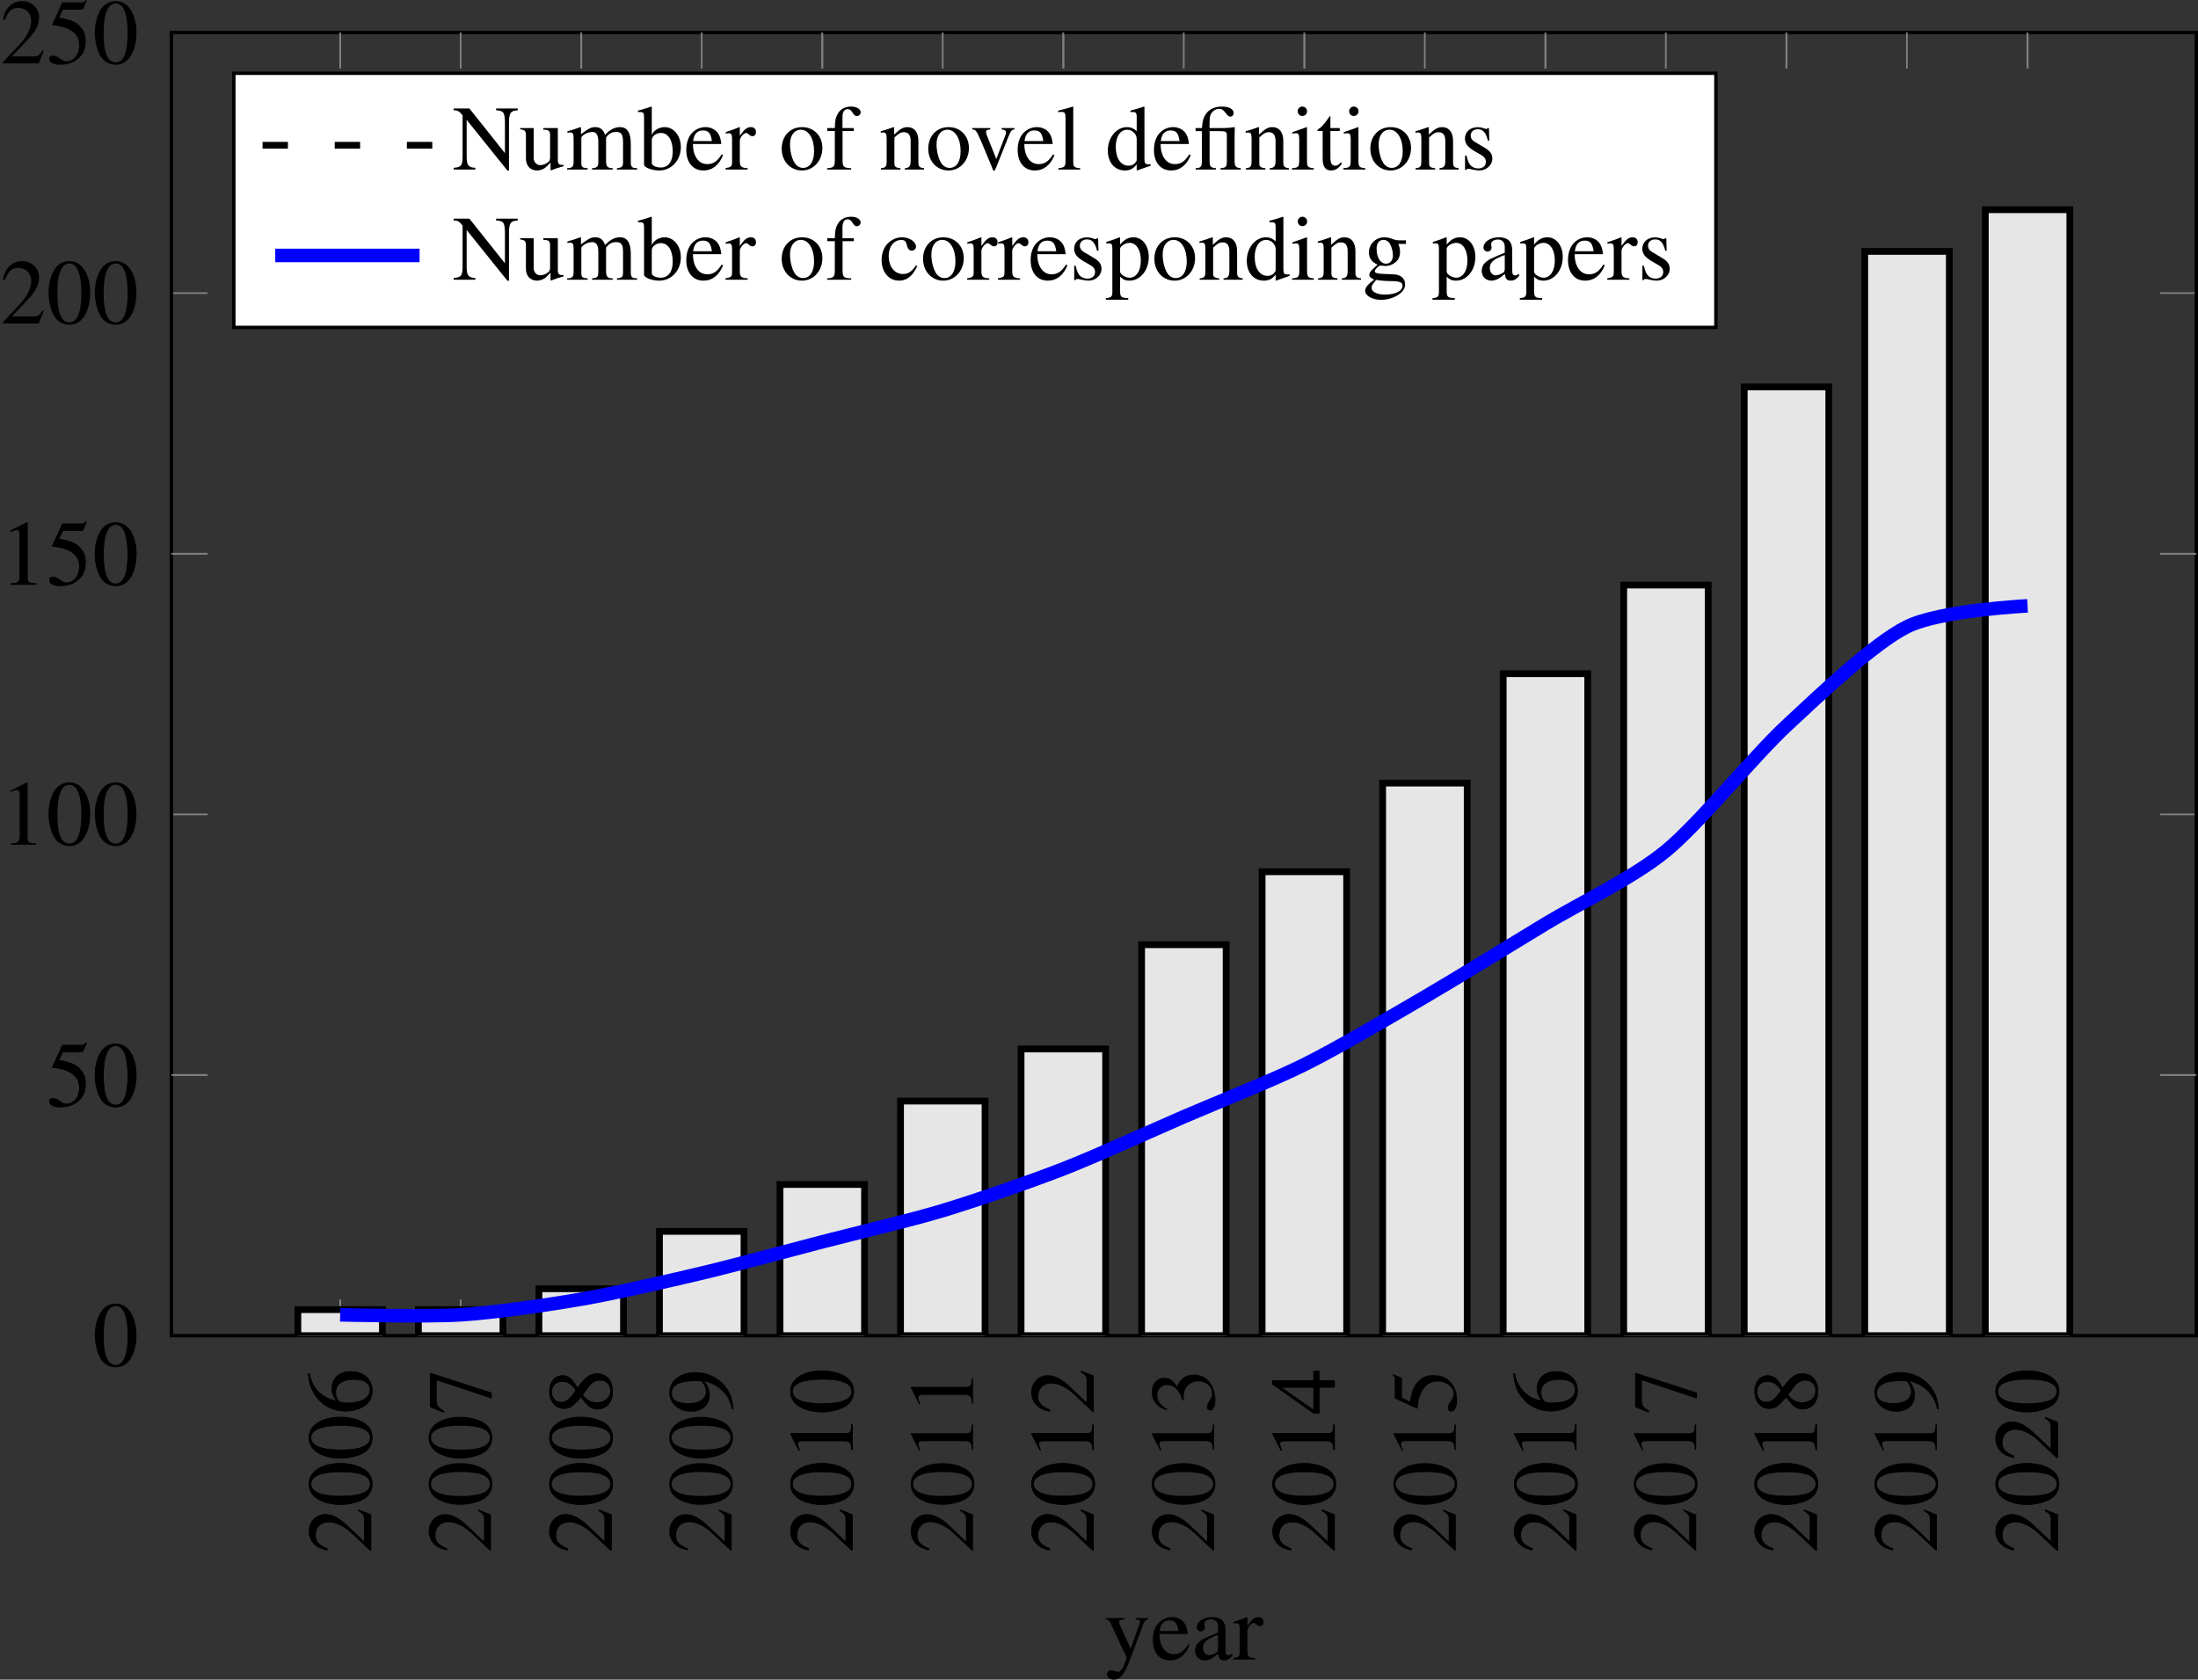 <?xml version='1.0' encoding='UTF-8'?>
<!-- This file was generated by dvisvgm 2.14 -->
<svg version='1.1' xmlns='http://www.w3.org/2000/svg' xmlns:xlink='http://www.w3.org/1999/xlink' width='362.645pt' height='277.146pt' viewBox='5.089 38.846 362.645 277.146'>
<rect x="5.089" y="38.846" width="362.645" height="277.146" fill="#333333" stroke="none"/>
<defs>
<clipPath id='clip1'>
<path d='M23.836 185.168H262.468V31.574H23.836Z'/>
</clipPath>
<path id='g17-2' d='M.246-3.311H.786V-.746C.786-.238 .699-.135 .254-.119V0H2.001V-.119C1.556-.151 1.453-.262 1.453-.699V-3.311H2.136C2.898-3.311 2.938-3.287 2.938-2.866V-.77C2.938-.23 2.882-.159 2.39-.119V0H4.137V-.119C3.692-.159 3.605-.262 3.605-.77V-2.851C3.605-3.025 3.605-3.208 3.621-3.629L3.589-3.653C3.24-3.597 3.009-3.573 2.692-3.573H1.445V-3.915C1.445-4.264 1.469-4.51 1.509-4.645C1.62-4.987 1.93-5.225 2.287-5.225C2.509-5.225 2.66-5.122 2.851-4.852C3.001-4.637 3.105-4.558 3.24-4.558C3.406-4.558 3.526-4.693 3.526-4.867C3.526-5.201 3.128-5.423 2.517-5.423C1.914-5.423 1.453-5.217 1.167-4.828C.929-4.502 .842-4.208 .794-3.573H.246V-3.311Z'/>
<path id='g17-48' d='M2.017-5.368C1.58-5.368 1.247-5.233 .953-4.955C.492-4.51 .191-3.597 .191-2.668C.191-1.802 .453-.873 .826-.429C1.12-.079 1.525 .111 1.985 .111C2.39 .111 2.731-.024 3.017-.302C3.478-.738 3.78-1.66 3.78-2.62C3.78-4.248 3.057-5.368 2.017-5.368ZM1.993-5.161C2.66-5.161 3.017-4.264 3.017-2.604S2.668-.095 1.985-.095S.953-.945 .953-2.596C.953-4.28 1.31-5.161 1.993-5.161Z'/>
<path id='g17-49' d='M2.311-5.368L.881-4.645V-4.534C.977-4.574 1.064-4.605 1.096-4.621C1.239-4.677 1.374-4.709 1.453-4.709C1.62-4.709 1.691-4.59 1.691-4.335V-.738C1.691-.476 1.628-.294 1.501-.222C1.382-.151 1.27-.127 .937-.119V0H3.128V-.119C2.501-.127 2.374-.206 2.374-.588V-5.352L2.311-5.368Z'/>
<path id='g17-50' d='M3.772-1.088L3.668-1.128C3.375-.675 3.271-.603 2.914-.603H1.016L2.35-2.001C3.057-2.739 3.367-3.343 3.367-3.962C3.367-4.756 2.724-5.368 1.898-5.368C1.461-5.368 1.048-5.193 .754-4.875C.5-4.605 .381-4.351 .246-3.788L.413-3.748C.731-4.526 1.016-4.78 1.564-4.78C2.231-4.78 2.684-4.327 2.684-3.66C2.684-3.041 2.319-2.303 1.652-1.596L.238-.095V0H3.335L3.772-1.088Z'/>
<path id='g17-51' d='M1.215-2.62C1.683-2.62 1.866-2.604 2.057-2.533C2.549-2.358 2.859-1.906 2.859-1.358C2.859-.691 2.406-.175 1.818-.175C1.604-.175 1.445-.23 1.151-.421C.913-.564 .778-.619 .643-.619C.461-.619 .341-.508 .341-.341C.341-.064 .683 .111 1.239 .111C1.85 .111 2.477-.095 2.851-.421S3.43-1.207 3.43-1.739C3.43-2.144 3.303-2.517 3.073-2.763C2.914-2.938 2.763-3.033 2.414-3.184C2.962-3.557 3.16-3.851 3.16-4.28C3.16-4.923 2.652-5.368 1.922-5.368C1.525-5.368 1.175-5.233 .889-4.979C.651-4.764 .532-4.558 .357-4.081L.476-4.05C.802-4.629 1.159-4.891 1.66-4.891C2.176-4.891 2.533-4.542 2.533-4.042C2.533-3.756 2.414-3.47 2.215-3.271C1.977-3.033 1.755-2.914 1.215-2.724V-2.62Z'/>
<path id='g17-52' d='M3.748-1.834H2.938V-5.368H2.589L.095-1.834V-1.326H2.327V0H2.938V-1.326H3.748V-1.834ZM2.319-1.834H.413L2.319-4.558V-1.834Z'/>
<path id='g17-53' d='M1.437-4.629H2.994C3.121-4.629 3.152-4.645 3.176-4.701L3.478-5.407L3.406-5.463C3.287-5.296 3.208-5.257 3.041-5.257H1.382L.516-3.375C.508-3.359 .508-3.351 .508-3.335C.508-3.295 .54-3.271 .603-3.271C.858-3.271 1.175-3.216 1.501-3.113C2.414-2.819 2.835-2.327 2.835-1.54C2.835-.778 2.35-.183 1.731-.183C1.572-.183 1.437-.238 1.199-.413C.945-.596 .762-.675 .596-.675C.365-.675 .254-.58 .254-.381C.254-.079 .627 .111 1.223 .111C1.89 .111 2.462-.103 2.859-.508C3.224-.865 3.391-1.318 3.391-1.922C3.391-2.493 3.24-2.859 2.843-3.256C2.493-3.605 2.041-3.788 1.104-3.954L1.437-4.629Z'/>
<path id='g17-54' d='M3.541-5.431C2.636-5.352 2.176-5.201 1.596-4.796C.738-4.185 .27-3.279 .27-2.215C.27-1.525 .484-.826 .826-.429C1.128-.079 1.556 .111 2.049 .111C3.033 .111 3.716-.643 3.716-1.739C3.716-2.755 3.136-3.398 2.223-3.398C1.874-3.398 1.707-3.343 1.207-3.041C1.421-4.24 2.311-5.098 3.557-5.304L3.541-5.431ZM1.922-3.033C2.604-3.033 3.001-2.462 3.001-1.469C3.001-.596 2.692-.111 2.136-.111C1.437-.111 1.008-.858 1.008-2.088C1.008-2.493 1.072-2.716 1.231-2.835C1.397-2.962 1.644-3.033 1.922-3.033Z'/>
<path id='g17-55' d='M3.565-5.257H.627L.159-4.089L.294-4.026C.635-4.566 .778-4.669 1.215-4.669H2.938L1.366 .064H1.882L3.565-5.129V-5.257Z'/>
<path id='g17-56' d='M2.303-2.946C3.089-3.367 3.367-3.7 3.367-4.24C3.367-4.891 2.795-5.368 2.001-5.368C1.135-5.368 .492-4.836 .492-4.113C.492-3.597 .643-3.367 1.477-2.636C.619-1.985 .445-1.739 .445-1.199C.445-.429 1.072 .111 1.969 .111C2.922 .111 3.533-.413 3.533-1.231C3.533-1.842 3.263-2.231 2.303-2.946ZM2.16-2.128C2.739-1.715 2.93-1.429 2.93-.985C2.93-.468 2.573-.111 2.057-.111C1.453-.111 1.048-.572 1.048-1.263C1.048-1.771 1.223-2.104 1.683-2.477L2.16-2.128ZM2.072-3.089C1.366-3.549 1.08-3.915 1.08-4.359C1.08-4.82 1.437-5.145 1.937-5.145C2.477-5.145 2.819-4.796 2.819-4.248C2.819-3.795 2.596-3.438 2.144-3.136C2.104-3.113 2.104-3.113 2.072-3.089Z'/>
<path id='g17-57' d='M.468 .175C1.358 .071 1.795-.079 2.334-.468C3.16-1.072 3.645-2.057 3.645-3.128C3.645-4.439 2.914-5.368 1.89-5.368C.945-5.368 .238-4.566 .238-3.494C.238-2.525 .81-1.882 1.667-1.882C2.104-1.882 2.438-2.009 2.859-2.334C2.533-1.04 1.652-.191 .445 .016L.468 .175ZM2.874-2.819C2.874-2.66 2.843-2.589 2.755-2.517C2.533-2.327 2.239-2.223 1.953-2.223C1.35-2.223 .969-2.819 .969-3.764C.969-4.216 1.096-4.693 1.263-4.899C1.397-5.058 1.596-5.145 1.826-5.145C2.517-5.145 2.874-4.462 2.874-3.128V-2.819Z'/>
<path id='g17-78' d='M4.859 .087V-4.089C4.859-4.566 4.939-4.859 5.09-4.963C5.201-5.042 5.312-5.074 5.614-5.106V-5.257H3.748V-5.106C4.05-5.082 4.161-5.05 4.28-4.979C4.439-4.867 4.51-4.582 4.51-4.089V-1.413L1.453-5.257H.095V-5.106C.437-5.106 .548-5.042 .865-4.669V-1.167C.865-.349 .754-.199 .095-.151V0H1.961V-.151C1.35-.183 1.215-.365 1.215-1.167V-4.28L4.724 .087H4.859Z'/>
<path id='g17-97' d='M3.51-.524C3.375-.413 3.279-.373 3.16-.373C2.978-.373 2.922-.484 2.922-.834V-2.382C2.922-2.795 2.882-3.025 2.763-3.216C2.589-3.502 2.247-3.653 1.779-3.653C1.032-3.653 .445-3.263 .445-2.763C.445-2.581 .603-2.422 .786-2.422C.977-2.422 1.143-2.581 1.143-2.755C1.143-2.787 1.135-2.827 1.128-2.882C1.112-2.954 1.104-3.017 1.104-3.073C1.104-3.287 1.358-3.462 1.675-3.462C2.064-3.462 2.279-3.232 2.279-2.803V-2.319C1.056-1.826 .921-1.763 .58-1.461C.405-1.302 .294-1.032 .294-.77C.294-.27 .643 .079 1.128 .079C1.477 .079 1.802-.087 2.287-.5C2.327-.087 2.469 .079 2.795 .079C3.065 .079 3.232-.016 3.51-.318V-.524ZM2.279-.977C2.279-.731 2.239-.659 2.072-.564C1.882-.453 1.66-.381 1.493-.381C1.215-.381 .993-.651 .993-.993V-1.024C.993-1.493 1.318-1.779 2.279-2.128V-.977Z'/>
<path id='g17-98' d='M1.215-5.407L1.175-5.423C.842-5.304 .627-5.241 .254-5.137L.024-5.074V-4.947C.071-4.955 .103-4.955 .159-4.955C.476-4.955 .548-4.883 .548-4.55V-.429C.548-.183 1.223 .079 1.858 .079C2.906 .079 3.716-.794 3.716-1.93C3.716-2.906 3.113-3.653 2.319-3.653C1.834-3.653 1.374-3.367 1.215-2.978V-5.407ZM1.215-2.557C1.215-2.866 1.588-3.152 2.001-3.152C2.62-3.152 3.017-2.533 3.017-1.564C3.017-.683 2.636-.175 1.985-.175C1.572-.175 1.215-.357 1.215-.556V-2.557Z'/>
<path id='g17-99' d='M3.16-1.239C2.779-.683 2.493-.492 2.041-.492C1.318-.492 .81-1.128 .81-2.041C.81-2.859 1.247-3.422 1.89-3.422C2.176-3.422 2.279-3.335 2.358-3.041L2.406-2.866C2.469-2.644 2.612-2.501 2.779-2.501C2.986-2.501 3.16-2.652 3.16-2.835C3.16-3.279 2.604-3.653 1.937-3.653C1.548-3.653 1.143-3.494 .818-3.208C.421-2.859 .199-2.319 .199-1.691C.199-.659 .826 .079 1.707 .079C2.064 .079 2.382-.048 2.668-.294C2.882-.484 3.033-.699 3.271-1.167L3.16-1.239Z'/>
<path id='g17-100' d='M2.731 .079L3.899-.333V-.461C3.756-.453 3.74-.453 3.716-.453C3.43-.453 3.367-.54 3.367-.905V-5.407L3.327-5.423C2.946-5.288 2.668-5.209 2.16-5.074V-4.947C2.223-4.955 2.271-4.955 2.334-4.955C2.628-4.955 2.7-4.875 2.7-4.55V-3.311C2.398-3.565 2.184-3.653 1.866-3.653C.953-3.653 .214-2.755 .214-1.628C.214-.611 .81 .079 1.683 .079C2.128 .079 2.43-.079 2.7-.453V.056L2.731 .079ZM2.7-.81C2.7-.754 2.644-.659 2.565-.572C2.422-.413 2.223-.333 1.993-.333C1.334-.333 .897-.969 .897-1.945C.897-2.843 1.286-3.43 1.89-3.43C2.311-3.43 2.7-3.057 2.7-2.636V-.81Z'/>
<path id='g17-101' d='M3.24-1.302C2.859-.699 2.517-.468 2.009-.468C1.556-.468 1.215-.699 .985-1.151C.842-1.453 .786-1.715 .77-2.199H3.216C3.152-2.716 3.073-2.946 2.874-3.2C2.636-3.486 2.271-3.653 1.858-3.653C1.461-3.653 1.088-3.51 .786-3.24C.413-2.914 .199-2.35 .199-1.699C.199-.603 .77 .079 1.683 .079C2.438 .079 3.033-.389 3.367-1.247L3.24-1.302ZM.786-2.454C.873-3.073 1.143-3.367 1.628-3.367S2.303-3.144 2.406-2.454H.786Z'/>
<path id='g17-102' d='M2.454-3.573H1.477V-4.494C1.477-4.955 1.628-5.201 1.93-5.201C2.096-5.201 2.207-5.122 2.35-4.891C2.477-4.685 2.573-4.605 2.708-4.605C2.89-4.605 3.041-4.748 3.041-4.931C3.041-5.217 2.692-5.423 2.215-5.423C1.723-5.423 1.302-5.209 1.096-4.844C.889-4.494 .826-4.208 .818-3.573H.167V-3.319H.818V-.826C.818-.246 .731-.151 .159-.119V0H2.223V-.119C1.572-.143 1.485-.23 1.485-.826V-3.319H2.454V-3.573Z'/>
<path id='g17-103' d='M3.732-3.081V-3.391H3.121C2.962-3.391 2.843-3.414 2.684-3.47L2.509-3.533C2.295-3.613 2.08-3.653 1.874-3.653C1.135-3.653 .548-3.081 .548-2.358C.548-1.858 .762-1.556 1.286-1.294C1.135-1.151 .993-1.016 .945-.977C.683-.746 .58-.588 .58-.429C.58-.262 .675-.167 1-.008C.437 .405 .222 .667 .222 .961C.222 1.382 .842 1.731 1.596 1.731C2.192 1.731 2.811 1.525 3.224 1.191C3.526 .945 3.66 .691 3.66 .389C3.66-.103 3.287-.437 2.7-.461L1.675-.508C1.255-.524 1.056-.596 1.056-.723C1.056-.881 1.318-1.159 1.532-1.223C1.604-1.215 1.66-1.207 1.683-1.207C1.834-1.191 1.937-1.183 1.985-1.183C2.279-1.183 2.596-1.302 2.843-1.517C3.105-1.739 3.224-2.017 3.224-2.414C3.224-2.644 3.184-2.827 3.073-3.081H3.732ZM1.167 .016C1.429 .071 2.064 .119 2.454 .119C3.176 .119 3.438 .222 3.438 .508C3.438 .969 2.835 1.278 1.937 1.278C1.239 1.278 .778 1.048 .778 .699C.778 .516 .834 .413 1.167 .016ZM1.207-2.684C1.207-3.152 1.429-3.43 1.795-3.43C2.041-3.43 2.247-3.295 2.374-3.057C2.517-2.779 2.612-2.414 2.612-2.104C2.612-1.66 2.382-1.382 2.017-1.382C1.54-1.382 1.207-1.898 1.207-2.66V-2.684Z'/>
<path id='g17-105' d='M1.39-3.653L.159-3.216V-3.097L.222-3.105C.318-3.121 .421-3.128 .492-3.128C.683-3.128 .754-3.001 .754-2.652V-.81C.754-.238 .675-.151 .127-.119V0H2.009V-.119C1.485-.159 1.421-.238 1.421-.81V-3.629L1.39-3.653ZM1.016-5.423C.802-5.423 .619-5.241 .619-5.018S.794-4.613 1.016-4.613C1.247-4.613 1.429-4.788 1.429-5.018C1.429-5.241 1.247-5.423 1.016-5.423Z'/>
<path id='g17-108' d='M.151-4.947H.199C.286-4.955 .381-4.963 .445-4.963C.699-4.963 .778-4.852 .778-4.478V-.691C.778-.262 .667-.159 .167-.119V0H2.041V-.119C1.54-.151 1.445-.23 1.445-.667V-5.407L1.413-5.423C1-5.288 .699-5.209 .151-5.074V-4.947Z'/>
<path id='g17-109' d='M.151-3.16C.254-3.184 .318-3.192 .405-3.192C.611-3.192 .683-3.065 .683-2.684V-.675C.683-.246 .572-.127 .127-.119V0H1.89V-.119C1.469-.135 1.35-.222 1.35-.532V-2.771C1.35-2.787 1.413-2.866 1.469-2.922C1.667-3.105 2.009-3.24 2.287-3.24C2.636-3.24 2.811-2.962 2.811-2.406V-.683C2.811-.238 2.724-.151 2.271-.119V0H4.05V-.119C3.597-.127 3.478-.262 3.478-.754V-2.755C3.716-3.097 3.978-3.24 4.343-3.24C4.796-3.24 4.939-3.025 4.939-2.366V-.691C4.939-.238 4.875-.175 4.415-.119V0H6.154V-.119L5.947-.135C5.709-.151 5.606-.294 5.606-.603V-2.239C5.606-3.176 5.296-3.653 4.685-3.653C4.224-3.653 3.819-3.446 3.391-2.986C3.248-3.438 2.978-3.653 2.549-3.653C2.199-3.653 1.977-3.541 1.318-3.041V-3.637L1.263-3.653C.858-3.502 .588-3.414 .151-3.295V-3.16Z'/>
<path id='g17-110' d='M.127-3.16C.175-3.184 .254-3.192 .341-3.192C.564-3.192 .635-3.073 .635-2.684V-.715C.635-.262 .548-.151 .143-.119V0H1.826V-.119C1.421-.151 1.302-.246 1.302-.532V-2.763C1.683-3.121 1.858-3.216 2.12-3.216C2.509-3.216 2.7-2.97 2.7-2.446V-.786C2.7-.286 2.596-.151 2.199-.119V0H3.851V-.119C3.462-.159 3.367-.254 3.367-.643V-2.462C3.367-3.208 3.017-3.653 2.43-3.653C2.064-3.653 1.818-3.518 1.278-3.009V-3.637L1.223-3.653C.834-3.51 .564-3.422 .127-3.295V-3.16Z'/>
<path id='g17-111' d='M1.985-3.653C.953-3.653 .23-2.89 .23-1.795C.23-.723 .969 .079 1.969 .079S3.732-.762 3.732-1.858C3.732-2.898 3.001-3.653 1.985-3.653ZM1.882-3.43C2.549-3.43 3.017-2.668 3.017-1.58C3.017-.683 2.66-.143 2.064-.143C1.755-.143 1.461-.333 1.294-.651C1.072-1.064 .945-1.62 .945-2.184C.945-2.938 1.318-3.43 1.882-3.43Z'/>
<path id='g17-112' d='M.071-3.121C.143-3.128 .199-3.128 .27-3.128C.54-3.128 .596-3.049 .596-2.676V1.04C.596 1.453 .508 1.54 .04 1.588V1.723H1.961V1.58C1.366 1.572 1.263 1.485 1.263 .985V-.262C1.54 0 1.731 .079 2.064 .079C3.001 .079 3.732-.81 3.732-1.961C3.732-2.946 3.176-3.653 2.406-3.653C1.961-3.653 1.612-3.454 1.263-3.025V-3.637L1.215-3.653C.786-3.486 .508-3.383 .071-3.248V-3.121ZM1.263-2.652C1.263-2.89 1.707-3.176 2.072-3.176C2.66-3.176 3.049-2.573 3.049-1.652C3.049-.77 2.66-.175 2.088-.175C1.715-.175 1.263-.461 1.263-.699V-2.652Z'/>
<path id='g17-114' d='M.056-3.097C.167-3.121 .238-3.128 .333-3.128C.532-3.128 .603-3.001 .603-2.652V-.667C.603-.27 .548-.214 .04-.119V0H1.945V-.119C1.405-.143 1.27-.262 1.27-.715V-2.501C1.27-2.755 1.612-3.152 1.826-3.152C1.874-3.152 1.945-3.113 2.033-3.033C2.16-2.922 2.247-2.874 2.35-2.874C2.541-2.874 2.66-3.009 2.66-3.232C2.66-3.494 2.493-3.653 2.223-3.653C1.89-3.653 1.66-3.47 1.27-2.906V-3.637L1.231-3.653C.81-3.478 .524-3.375 .056-3.224V-3.097Z'/>
<path id='g17-115' d='M2.501-2.493L2.469-3.573H2.382L2.366-3.557C2.295-3.502 2.287-3.494 2.255-3.494C2.207-3.494 2.128-3.51 2.041-3.549C1.866-3.613 1.691-3.645 1.485-3.645C.858-3.645 .405-3.24 .405-2.668C.405-2.223 .659-1.906 1.334-1.525L1.795-1.263C2.072-1.104 2.207-.913 2.207-.667C2.207-.318 1.953-.095 1.548-.095C1.278-.095 1.032-.199 .881-.373C.715-.572 .643-.754 .54-1.207H.413V.032H.516C.572-.048 .603-.064 .699-.064C.77-.064 .881-.048 1.064 0C1.286 .048 1.501 .079 1.644 .079C2.255 .079 2.763-.381 2.763-.937C2.763-1.334 2.573-1.596 2.096-1.882L1.239-2.39C1.016-2.517 .897-2.716 .897-2.93C.897-3.248 1.143-3.47 1.509-3.47C1.961-3.47 2.199-3.2 2.382-2.493H2.501Z'/>
<path id='g17-116' d='M2.025-3.573H1.223V-4.494C1.223-4.574 1.215-4.597 1.167-4.597C1.112-4.526 1.064-4.455 1.008-4.375C.707-3.938 .365-3.557 .238-3.526C.151-3.47 .103-3.414 .103-3.375C.103-3.351 .111-3.335 .135-3.319H.556V-.929C.556-.262 .794 .079 1.263 .079C1.652 .079 1.953-.111 2.215-.524L2.112-.611C1.945-.413 1.81-.333 1.636-.333C1.342-.333 1.223-.548 1.223-1.048V-3.319H2.025V-3.573Z'/>
<path id='g17-117' d='M3.803-.397H3.764C3.398-.397 3.311-.484 3.311-.85V-3.573H2.057V-3.438C2.549-3.414 2.644-3.335 2.644-2.938V-1.072C2.644-.85 2.604-.738 2.493-.651C2.279-.476 2.033-.381 1.795-.381C1.485-.381 1.231-.651 1.231-.985V-3.573H.071V-3.462C.453-3.438 .564-3.319 .564-2.954V-.953C.564-.326 .945 .079 1.525 .079C1.818 .079 2.128-.048 2.342-.262L2.684-.603V.056L2.716 .071C3.113-.087 3.398-.175 3.803-.286V-.397Z'/>
<path id='g17-118' d='M3.788-3.573H2.684V-3.454C2.938-3.43 3.057-3.351 3.057-3.2C3.057-3.121 3.041-3.041 3.009-2.962L2.223-.905L1.413-2.938C1.366-3.049 1.342-3.16 1.342-3.232C1.342-3.375 1.429-3.43 1.707-3.454V-3.573H.151V-3.454C.453-3.438 .508-3.359 .873-2.541L1.826-.262C1.842-.214 1.866-.159 1.89-.095C1.937 .048 1.985 .111 2.033 .111S2.136 .008 2.255-.286L3.271-2.835C3.502-3.375 3.549-3.43 3.788-3.454V-3.573Z'/>
<path id='g17-121' d='M3.772-3.573H2.7V-3.454C2.954-3.454 3.081-3.383 3.081-3.256C3.081-3.224 3.073-3.176 3.049-3.121L2.279-.929L1.366-2.938C1.318-3.049 1.286-3.152 1.286-3.24C1.286-3.383 1.405-3.438 1.747-3.454V-3.573H.111V-3.462C.318-3.43 .453-3.343 .516-3.208L1.421-1.255L1.445-1.191L1.564-.953C1.787-.556 1.914-.27 1.914-.151S1.731 .468 1.596 .707C1.485 .913 1.31 1.064 1.199 1.064C1.151 1.064 1.08 1.048 1 1.008C.85 .953 .715 .921 .58 .921C.397 .921 .238 1.08 .238 1.27C.238 1.532 .492 1.731 .826 1.731C1.358 1.731 1.739 1.286 2.168 .143L3.391-3.097C3.494-3.351 3.581-3.43 3.772-3.454V-3.573Z'/>
<use id='g111-2' xlink:href='#g17-2' transform='scale(1.369)'/>
<use id='g111-78' xlink:href='#g17-78' transform='scale(1.369)'/>
<use id='g111-97' xlink:href='#g17-97' transform='scale(1.369)'/>
<use id='g111-98' xlink:href='#g17-98' transform='scale(1.369)'/>
<use id='g111-99' xlink:href='#g17-99' transform='scale(1.369)'/>
<use id='g111-100' xlink:href='#g17-100' transform='scale(1.369)'/>
<use id='g111-101' xlink:href='#g17-101' transform='scale(1.369)'/>
<use id='g111-102' xlink:href='#g17-102' transform='scale(1.369)'/>
<use id='g111-103' xlink:href='#g17-103' transform='scale(1.369)'/>
<use id='g111-105' xlink:href='#g17-105' transform='scale(1.369)'/>
<use id='g111-108' xlink:href='#g17-108' transform='scale(1.369)'/>
<use id='g111-109' xlink:href='#g17-109' transform='scale(1.369)'/>
<use id='g111-110' xlink:href='#g17-110' transform='scale(1.369)'/>
<use id='g111-111' xlink:href='#g17-111' transform='scale(1.369)'/>
<use id='g111-112' xlink:href='#g17-112' transform='scale(1.369)'/>
<use id='g111-114' xlink:href='#g17-114' transform='scale(1.369)'/>
<use id='g111-115' xlink:href='#g17-115' transform='scale(1.369)'/>
<use id='g111-116' xlink:href='#g17-116' transform='scale(1.369)'/>
<use id='g111-117' xlink:href='#g17-117' transform='scale(1.369)'/>
<use id='g111-118' xlink:href='#g17-118' transform='scale(1.369)'/>
<use id='g111-121' xlink:href='#g17-121' transform='scale(1.369)'/>
<use id='g102-48' xlink:href='#g17-48' transform='scale(1.369)'/>
<use id='g102-49' xlink:href='#g17-49' transform='scale(1.369)'/>
<use id='g102-50' xlink:href='#g17-50' transform='scale(1.369)'/>
<use id='g102-51' xlink:href='#g17-51' transform='scale(1.369)'/>
<use id='g102-52' xlink:href='#g17-52' transform='scale(1.369)'/>
<use id='g102-53' xlink:href='#g17-53' transform='scale(1.369)'/>
<use id='g102-54' xlink:href='#g17-54' transform='scale(1.369)'/>
<use id='g102-55' xlink:href='#g17-55' transform='scale(1.369)'/>
<use id='g102-56' xlink:href='#g17-56' transform='scale(1.369)'/>
<use id='g102-57' xlink:href='#g17-57' transform='scale(1.369)'/>
</defs>
<g id='page1' transform='matrix(1.4 0 0 1.4 0 0)'>
<path d='M43.734 185.168V180.918M72.144 185.168V180.918M100.551 185.168V180.918M128.961 185.168V180.918M157.367 185.168V180.918M185.777 185.168V180.918M214.187 185.168V180.918M242.593 185.168V180.918M43.734 31.574V35.828M72.144 31.574V35.828M100.551 31.574V35.828M128.961 31.574V35.828M157.367 31.574V35.828M185.777 31.574V35.828M214.187 31.574V35.828M242.593 31.574V35.828' stroke='#808080' fill='none' stroke-width='.199' stroke-miterlimit='10'/>
<path d='M23.836 185.168H28.086M23.836 154.449H28.086M23.836 123.73H28.086M23.836 93.011H28.086M23.836 62.293H28.086M23.836 31.574H28.086M262.468 185.168H258.218M262.468 154.449H258.218M262.468 123.73H258.218M262.468 93.011H258.218M262.468 62.293H258.218M262.468 31.574H258.218' stroke='#808080' fill='none' stroke-width='.199' stroke-miterlimit='10'/>
<path d='M23.836 185.168V31.574H262.468V185.168H23.836Z' stroke='#000' fill='none' stroke-width='.399' stroke-miterlimit='10'/>
<g transform='matrix(0 -1 1 0 -93.617 278.378)'>
<use x='67.557' y='141' xlink:href='#g102-50'/>
<use x='73.011' y='141' xlink:href='#g102-48'/>
<use x='78.466' y='141' xlink:href='#g102-48'/>
<use x='83.92' y='141' xlink:href='#g102-54'/>
</g>
<g transform='matrix(0 -1 1 0 -65.282 278.378)'>
<use x='67.557' y='141' xlink:href='#g102-50'/>
<use x='73.011' y='141' xlink:href='#g102-48'/>
<use x='78.466' y='141' xlink:href='#g102-48'/>
<use x='83.92' y='141' xlink:href='#g102-56'/>
</g>
<g transform='matrix(0 -1 1 0 -36.873 278.378)'>
<use x='67.557' y='141' xlink:href='#g102-50'/>
<use x='73.011' y='141' xlink:href='#g102-48'/>
<use x='78.466' y='141' xlink:href='#g102-49'/>
<use x='83.92' y='141' xlink:href='#g102-48'/>
</g>
<g transform='matrix(0 -1 1 0 -8.464 278.378)'>
<use x='67.557' y='141' xlink:href='#g102-50'/>
<use x='73.011' y='141' xlink:href='#g102-48'/>
<use x='78.466' y='141' xlink:href='#g102-49'/>
<use x='83.92' y='141' xlink:href='#g102-50'/>
</g>
<g transform='matrix(0 -1 1 0 19.944 278.378)'>
<use x='67.557' y='141' xlink:href='#g102-50'/>
<use x='73.011' y='141' xlink:href='#g102-48'/>
<use x='78.466' y='141' xlink:href='#g102-49'/>
<use x='83.92' y='141' xlink:href='#g102-52'/>
</g>
<g transform='matrix(0 -1 1 0 48.427 278.378)'>
<use x='67.557' y='141' xlink:href='#g102-50'/>
<use x='73.011' y='141' xlink:href='#g102-48'/>
<use x='78.466' y='141' xlink:href='#g102-49'/>
<use x='83.92' y='141' xlink:href='#g102-54'/>
</g>
<g transform='matrix(0 -1 1 0 76.762 278.378)'>
<use x='67.557' y='141' xlink:href='#g102-50'/>
<use x='73.011' y='141' xlink:href='#g102-48'/>
<use x='78.466' y='141' xlink:href='#g102-49'/>
<use x='83.92' y='141' xlink:href='#g102-56'/>
</g>
<g transform='matrix(0 -1 1 0 105.17 278.378)'>
<use x='67.557' y='141' xlink:href='#g102-50'/>
<use x='73.011' y='141' xlink:href='#g102-48'/>
<use x='78.466' y='141' xlink:href='#g102-50'/>
<use x='83.92' y='141' xlink:href='#g102-48'/>
</g>
<g transform='matrix(1 0 0 1 -53.012 47.744)'>
<use x='67.557' y='141' xlink:href='#g102-48'/>
</g>
<g transform='matrix(1 0 0 1 -58.467 17.099)'>
<use x='67.557' y='141' xlink:href='#g102-53'/>
<use x='73.011' y='141' xlink:href='#g102-48'/>
</g>
<g transform='matrix(1 0 0 1 -63.921 -13.693)'>
<use x='67.557' y='141' xlink:href='#g102-49'/>
<use x='73.011' y='141' xlink:href='#g102-48'/>
<use x='78.466' y='141' xlink:href='#g102-48'/>
</g>
<g transform='matrix(1 0 0 1 -63.921 -44.339)'>
<use x='67.557' y='141' xlink:href='#g102-49'/>
<use x='73.011' y='141' xlink:href='#g102-53'/>
<use x='78.466' y='141' xlink:href='#g102-48'/>
</g>
<g transform='matrix(1 0 0 1 -63.921 -75.131)'>
<use x='67.557' y='141' xlink:href='#g102-50'/>
<use x='73.011' y='141' xlink:href='#g102-48'/>
<use x='78.466' y='141' xlink:href='#g102-48'/>
</g>
<g transform='matrix(1 0 0 1 -63.921 -105.776)'>
<use x='67.557' y='141' xlink:href='#g102-50'/>
<use x='73.011' y='141' xlink:href='#g102-53'/>
<use x='78.466' y='141' xlink:href='#g102-48'/>
</g>
<path d='M43.723 185.168V180.918M57.922 185.168V180.918M72.125 185.168V180.918M86.328 185.168V180.918M100.531 185.168V180.918M114.734 185.168V180.918M128.938 185.168V180.918M143.141 185.168V180.918M157.343 185.168V180.918M171.546 185.168V180.918M185.75 185.168V180.918M199.953 185.168V180.918M214.156 185.168V180.918M228.359 185.168V180.918M242.562 185.168V180.918M43.723 31.574V35.828M57.922 31.574V35.828M72.125 31.574V35.828M86.328 31.574V35.828M100.531 31.574V35.828M114.734 31.574V35.828M128.938 31.574V35.828M143.141 31.574V35.828M157.343 31.574V35.828M171.546 31.574V35.828M185.75 31.574V35.828M199.953 31.574V35.828M214.156 31.574V35.828M228.359 31.574V35.828M242.562 31.574V35.828' stroke='#808080' fill='none' stroke-width='.199' stroke-miterlimit='10'/>
<g transform='matrix(0 -1 1 0 -93.629 278.378)'>
<use x='67.557' y='141' xlink:href='#g102-50'/>
<use x='73.011' y='141' xlink:href='#g102-48'/>
<use x='78.466' y='141' xlink:href='#g102-48'/>
<use x='83.92' y='141' xlink:href='#g102-54'/>
</g>
<g transform='matrix(0 -1 1 0 -79.502 278.378)'>
<use x='67.557' y='141' xlink:href='#g102-50'/>
<use x='73.011' y='141' xlink:href='#g102-48'/>
<use x='78.466' y='141' xlink:href='#g102-48'/>
<use x='83.92' y='141' xlink:href='#g102-55'/>
</g>
<g transform='matrix(0 -1 1 0 -65.299 278.378)'>
<use x='67.557' y='141' xlink:href='#g102-50'/>
<use x='73.011' y='141' xlink:href='#g102-48'/>
<use x='78.466' y='141' xlink:href='#g102-48'/>
<use x='83.92' y='141' xlink:href='#g102-56'/>
</g>
<g transform='matrix(0 -1 1 0 -51.142 278.378)'>
<use x='67.557' y='141' xlink:href='#g102-50'/>
<use x='73.011' y='141' xlink:href='#g102-48'/>
<use x='78.466' y='141' xlink:href='#g102-48'/>
<use x='83.92' y='141' xlink:href='#g102-57'/>
</g>
<g transform='matrix(0 -1 1 0 -36.893 278.378)'>
<use x='67.557' y='141' xlink:href='#g102-50'/>
<use x='73.011' y='141' xlink:href='#g102-48'/>
<use x='78.466' y='141' xlink:href='#g102-49'/>
<use x='83.92' y='141' xlink:href='#g102-48'/>
</g>
<g transform='matrix(0 -1 1 0 -22.689 278.378)'>
<use x='67.557' y='141' xlink:href='#g102-50'/>
<use x='73.011' y='141' xlink:href='#g102-48'/>
<use x='78.466' y='141' xlink:href='#g102-49'/>
<use x='83.92' y='141' xlink:href='#g102-49'/>
</g>
<g transform='matrix(0 -1 1 0 -8.486 278.378)'>
<use x='67.557' y='141' xlink:href='#g102-50'/>
<use x='73.011' y='141' xlink:href='#g102-48'/>
<use x='78.466' y='141' xlink:href='#g102-49'/>
<use x='83.92' y='141' xlink:href='#g102-50'/>
</g>
<g transform='matrix(0 -1 1 0 5.717 278.378)'>
<use x='67.557' y='141' xlink:href='#g102-50'/>
<use x='73.011' y='141' xlink:href='#g102-48'/>
<use x='78.466' y='141' xlink:href='#g102-49'/>
<use x='83.92' y='141' xlink:href='#g102-51'/>
</g>
<g transform='matrix(0 -1 1 0 19.92 278.378)'>
<use x='67.557' y='141' xlink:href='#g102-50'/>
<use x='73.011' y='141' xlink:href='#g102-48'/>
<use x='78.466' y='141' xlink:href='#g102-49'/>
<use x='83.92' y='141' xlink:href='#g102-52'/>
</g>
<g transform='matrix(0 -1 1 0 34.197 278.378)'>
<use x='67.557' y='141' xlink:href='#g102-50'/>
<use x='73.011' y='141' xlink:href='#g102-48'/>
<use x='78.466' y='141' xlink:href='#g102-49'/>
<use x='83.92' y='141' xlink:href='#g102-53'/>
</g>
<g transform='matrix(0 -1 1 0 48.399 278.378)'>
<use x='67.557' y='141' xlink:href='#g102-50'/>
<use x='73.011' y='141' xlink:href='#g102-48'/>
<use x='78.466' y='141' xlink:href='#g102-49'/>
<use x='83.92' y='141' xlink:href='#g102-54'/>
</g>
<g transform='matrix(0 -1 1 0 62.529 278.378)'>
<use x='67.557' y='141' xlink:href='#g102-50'/>
<use x='73.011' y='141' xlink:href='#g102-48'/>
<use x='78.466' y='141' xlink:href='#g102-49'/>
<use x='83.92' y='141' xlink:href='#g102-55'/>
</g>
<g transform='matrix(0 -1 1 0 76.732 278.378)'>
<use x='67.557' y='141' xlink:href='#g102-50'/>
<use x='73.011' y='141' xlink:href='#g102-48'/>
<use x='78.466' y='141' xlink:href='#g102-49'/>
<use x='83.92' y='141' xlink:href='#g102-56'/>
</g>
<g transform='matrix(0 -1 1 0 90.888 278.378)'>
<use x='67.557' y='141' xlink:href='#g102-50'/>
<use x='73.011' y='141' xlink:href='#g102-48'/>
<use x='78.466' y='141' xlink:href='#g102-49'/>
<use x='83.92' y='141' xlink:href='#g102-57'/>
</g>
<g transform='matrix(0 -1 1 0 105.137 278.378)'>
<use x='67.557' y='141' xlink:href='#g102-50'/>
<use x='73.011' y='141' xlink:href='#g102-48'/>
<use x='78.466' y='141' xlink:href='#g102-50'/>
<use x='83.92' y='141' xlink:href='#g102-48'/>
</g>
<path d='M23.836 154.449H28.086M23.836 93.011H28.086M262.468 154.449H258.218M262.468 93.011H258.218' stroke='#808080' fill='none' stroke-width='.199' stroke-miterlimit='10'/>
<g transform='matrix(1 0 0 1 -58.467 17.099)'>
<use x='67.557' y='141' xlink:href='#g102-53'/>
<use x='73.011' y='141' xlink:href='#g102-48'/>
</g>
<g transform='matrix(1 0 0 1 -63.921 -44.339)'>
<use x='67.557' y='141' xlink:href='#g102-49'/>
<use x='73.011' y='141' xlink:href='#g102-53'/>
<use x='78.466' y='141' xlink:href='#g102-48'/>
</g>
<path d='M38.738 185.168H48.703V182.097H38.738ZM52.945 185.168H62.906V182.097H52.945ZM67.148 185.168H77.113V179.64H67.148ZM81.352 185.168H91.316V172.879H81.352ZM95.559 185.168H105.519V167.351H95.559ZM109.762 185.168H119.723V157.523H109.762ZM123.965 185.168H133.93V151.379H123.965ZM138.172 185.168H148.132V139.089H138.172ZM152.375 185.168H162.336V130.488H152.375ZM166.578 185.168H176.543V120.043H166.578ZM180.785 185.168H190.746V107.144H180.785ZM194.988 185.168H204.949V96.699H194.988ZM209.191 185.168H219.156V73.351H209.191ZM223.394 185.168H233.359V57.379H223.394ZM237.601 185.168H247.562V52.465H237.601Z' fill='#e6e6e6' clip-path='url(#clip1)'/>
<path d='M38.738 185.168H48.703V182.097H38.738ZM52.945 185.168H62.906V182.097H52.945ZM67.148 185.168H77.113V179.64H67.148ZM81.352 185.168H91.316V172.879H81.352ZM95.559 185.168H105.519V167.351H95.559ZM109.762 185.168H119.723V157.523H109.762ZM123.965 185.168H133.93V151.379H123.965ZM138.172 185.168H148.132V139.089H138.172ZM152.375 185.168H162.336V130.488H152.375ZM166.578 185.168H176.543V120.043H166.578ZM180.785 185.168H190.746V107.144H180.785ZM194.988 185.168H204.949V96.699H194.988ZM209.191 185.168H219.156V73.351H209.191ZM223.394 185.168H233.359V57.379H223.394ZM237.601 185.168H247.562V52.465H237.601Z' stroke='#000' fill='none' stroke-width='.797' stroke-miterlimit='10' clip-path='url(#clip1)'/>
<path d='M43.723 182.711C43.723 182.711 53.984 182.965 57.926 182.711C61.867 182.457 68.188 181.55 72.129 180.867C76.07 180.187 82.394 178.734 86.336 177.797S96.598 175.132 100.539 174.109C104.48 173.086 110.801 171.617 114.742 170.422C118.684 169.23 125.004 167.043 128.949 165.507C132.891 163.972 139.211 161.07 143.152 159.363C147.093 157.66 153.414 155.179 157.355 153.222C161.296 151.261 167.617 147.535 171.558 145.234C175.5 142.933 181.824 139.019 185.765 136.632C189.707 134.246 196.027 131.269 199.968 128.031C203.91 124.793 210.23 116.953 214.171 113.285C218.113 109.621 224.437 103.574 228.378 101.613C232.32 99.652 242.582 99.156 242.582 99.156' stroke='#00f' fill='none' stroke-width='1.594' stroke-miterlimit='10' clip-path='url(#clip1)'/>
<g transform='matrix(1 0 0 1 66.207 82.339)'>
<use x='67.557' y='141' xlink:href='#g111-121'/>
<use x='73.011' y='141' xlink:href='#g111-101'/>
<use x='77.855' y='141' xlink:href='#g111-97'/>
<use x='82.698' y='141' xlink:href='#g111-114'/>
</g>
<path d='M31.191 66.336H205.851V36.383H31.191Z' fill='#fff'/>
<path d='M31.191 66.336H205.851V36.383H31.191Z' stroke='#000' fill='none' stroke-width='.399' stroke-miterlimit='10'/>
<path d='M34.578 44.867H37.566H34.578ZM43.082 44.867H46.074H43.082ZM51.586 44.867H54.578H51.586Z' fill='#e6e6e6'/>
<path d='M34.578 44.867H37.566H34.578ZM43.082 44.867H46.074H43.082ZM51.586 44.867H54.578H51.586Z' stroke='#000' fill='none' stroke-width='.797' stroke-miterlimit='10'/>
<g transform='matrix(1 0 0 1 -31.184 -80.284)'>
<use x='88.151' y='128.015' xlink:href='#g111-78'/>
<use x='96.027' y='128.015' xlink:href='#g111-117'/>
<use x='101.482' y='128.015' xlink:href='#g111-109'/>
<use x='109.969' y='128.015' xlink:href='#g111-98'/>
<use x='115.424' y='128.015' xlink:href='#g111-101'/>
<use x='120.267' y='128.015' xlink:href='#g111-114'/>
<use x='126.627' y='128.015' xlink:href='#g111-111'/>
<use x='132.082' y='128.015' xlink:href='#g111-102'/>
<use x='138.442' y='128.015' xlink:href='#g111-110'/>
<use x='143.897' y='128.015' xlink:href='#g111-111'/>
<use x='149.187' y='128.015' xlink:href='#g111-118'/>
<use x='154.478' y='128.015' xlink:href='#g111-101'/>
<use x='159.322' y='128.015' xlink:href='#g111-108'/>
<use x='165.082' y='128.015' xlink:href='#g111-100'/>
<use x='170.537' y='128.015' xlink:href='#g111-101'/>
<use x='175.38' y='128.015' xlink:href='#g111-2'/>
<use x='181.446' y='128.015' xlink:href='#g111-110'/>
<use x='186.9' y='128.015' xlink:href='#g111-105'/>
<use x='189.933' y='128.015' xlink:href='#g111-116'/>
<use x='192.966' y='128.015' xlink:href='#g111-105'/>
<use x='195.998' y='128.015' xlink:href='#g111-111'/>
<use x='201.453' y='128.015' xlink:href='#g111-110'/>
<use x='206.907' y='128.015' xlink:href='#g111-115'/>
</g>
<path d='M36.074 57.852C36.074 57.852 42.219 57.852 44.578 57.852C46.938 57.852 53.082 57.852 53.082 57.852' stroke='#00f' fill='none' stroke-width='1.594' stroke-miterlimit='10'/>
<g transform='matrix(1 0 0 1 -31.184 -80.284)'>
<use x='88.151' y='141' xlink:href='#g111-78'/>
<use x='96.027' y='141' xlink:href='#g111-117'/>
<use x='101.482' y='141' xlink:href='#g111-109'/>
<use x='109.969' y='141' xlink:href='#g111-98'/>
<use x='115.424' y='141' xlink:href='#g111-101'/>
<use x='120.267' y='141' xlink:href='#g111-114'/>
<use x='126.627' y='141' xlink:href='#g111-111'/>
<use x='132.082' y='141' xlink:href='#g111-102'/>
<use x='138.442' y='141' xlink:href='#g111-99'/>
<use x='143.286' y='141' xlink:href='#g111-111'/>
<use x='148.74' y='141' xlink:href='#g111-114'/>
<use x='152.373' y='141' xlink:href='#g111-114'/>
<use x='156.006' y='141' xlink:href='#g111-101'/>
<use x='160.849' y='141' xlink:href='#g111-115'/>
<use x='165.093' y='141' xlink:href='#g111-112'/>
<use x='170.547' y='141' xlink:href='#g111-111'/>
<use x='176.002' y='141' xlink:href='#g111-110'/>
<use x='181.457' y='141' xlink:href='#g111-100'/>
<use x='186.911' y='141' xlink:href='#g111-105'/>
<use x='189.944' y='141' xlink:href='#g111-110'/>
<use x='195.398' y='141' xlink:href='#g111-103'/>
<use x='203.58' y='141' xlink:href='#g111-112'/>
<use x='209.035' y='141' xlink:href='#g111-97'/>
<use x='213.878' y='141' xlink:href='#g111-112'/>
<use x='219.333' y='141' xlink:href='#g111-101'/>
<use x='224.177' y='141' xlink:href='#g111-114'/>
<use x='227.809' y='141' xlink:href='#g111-115'/>
</g>
</g>
</svg>